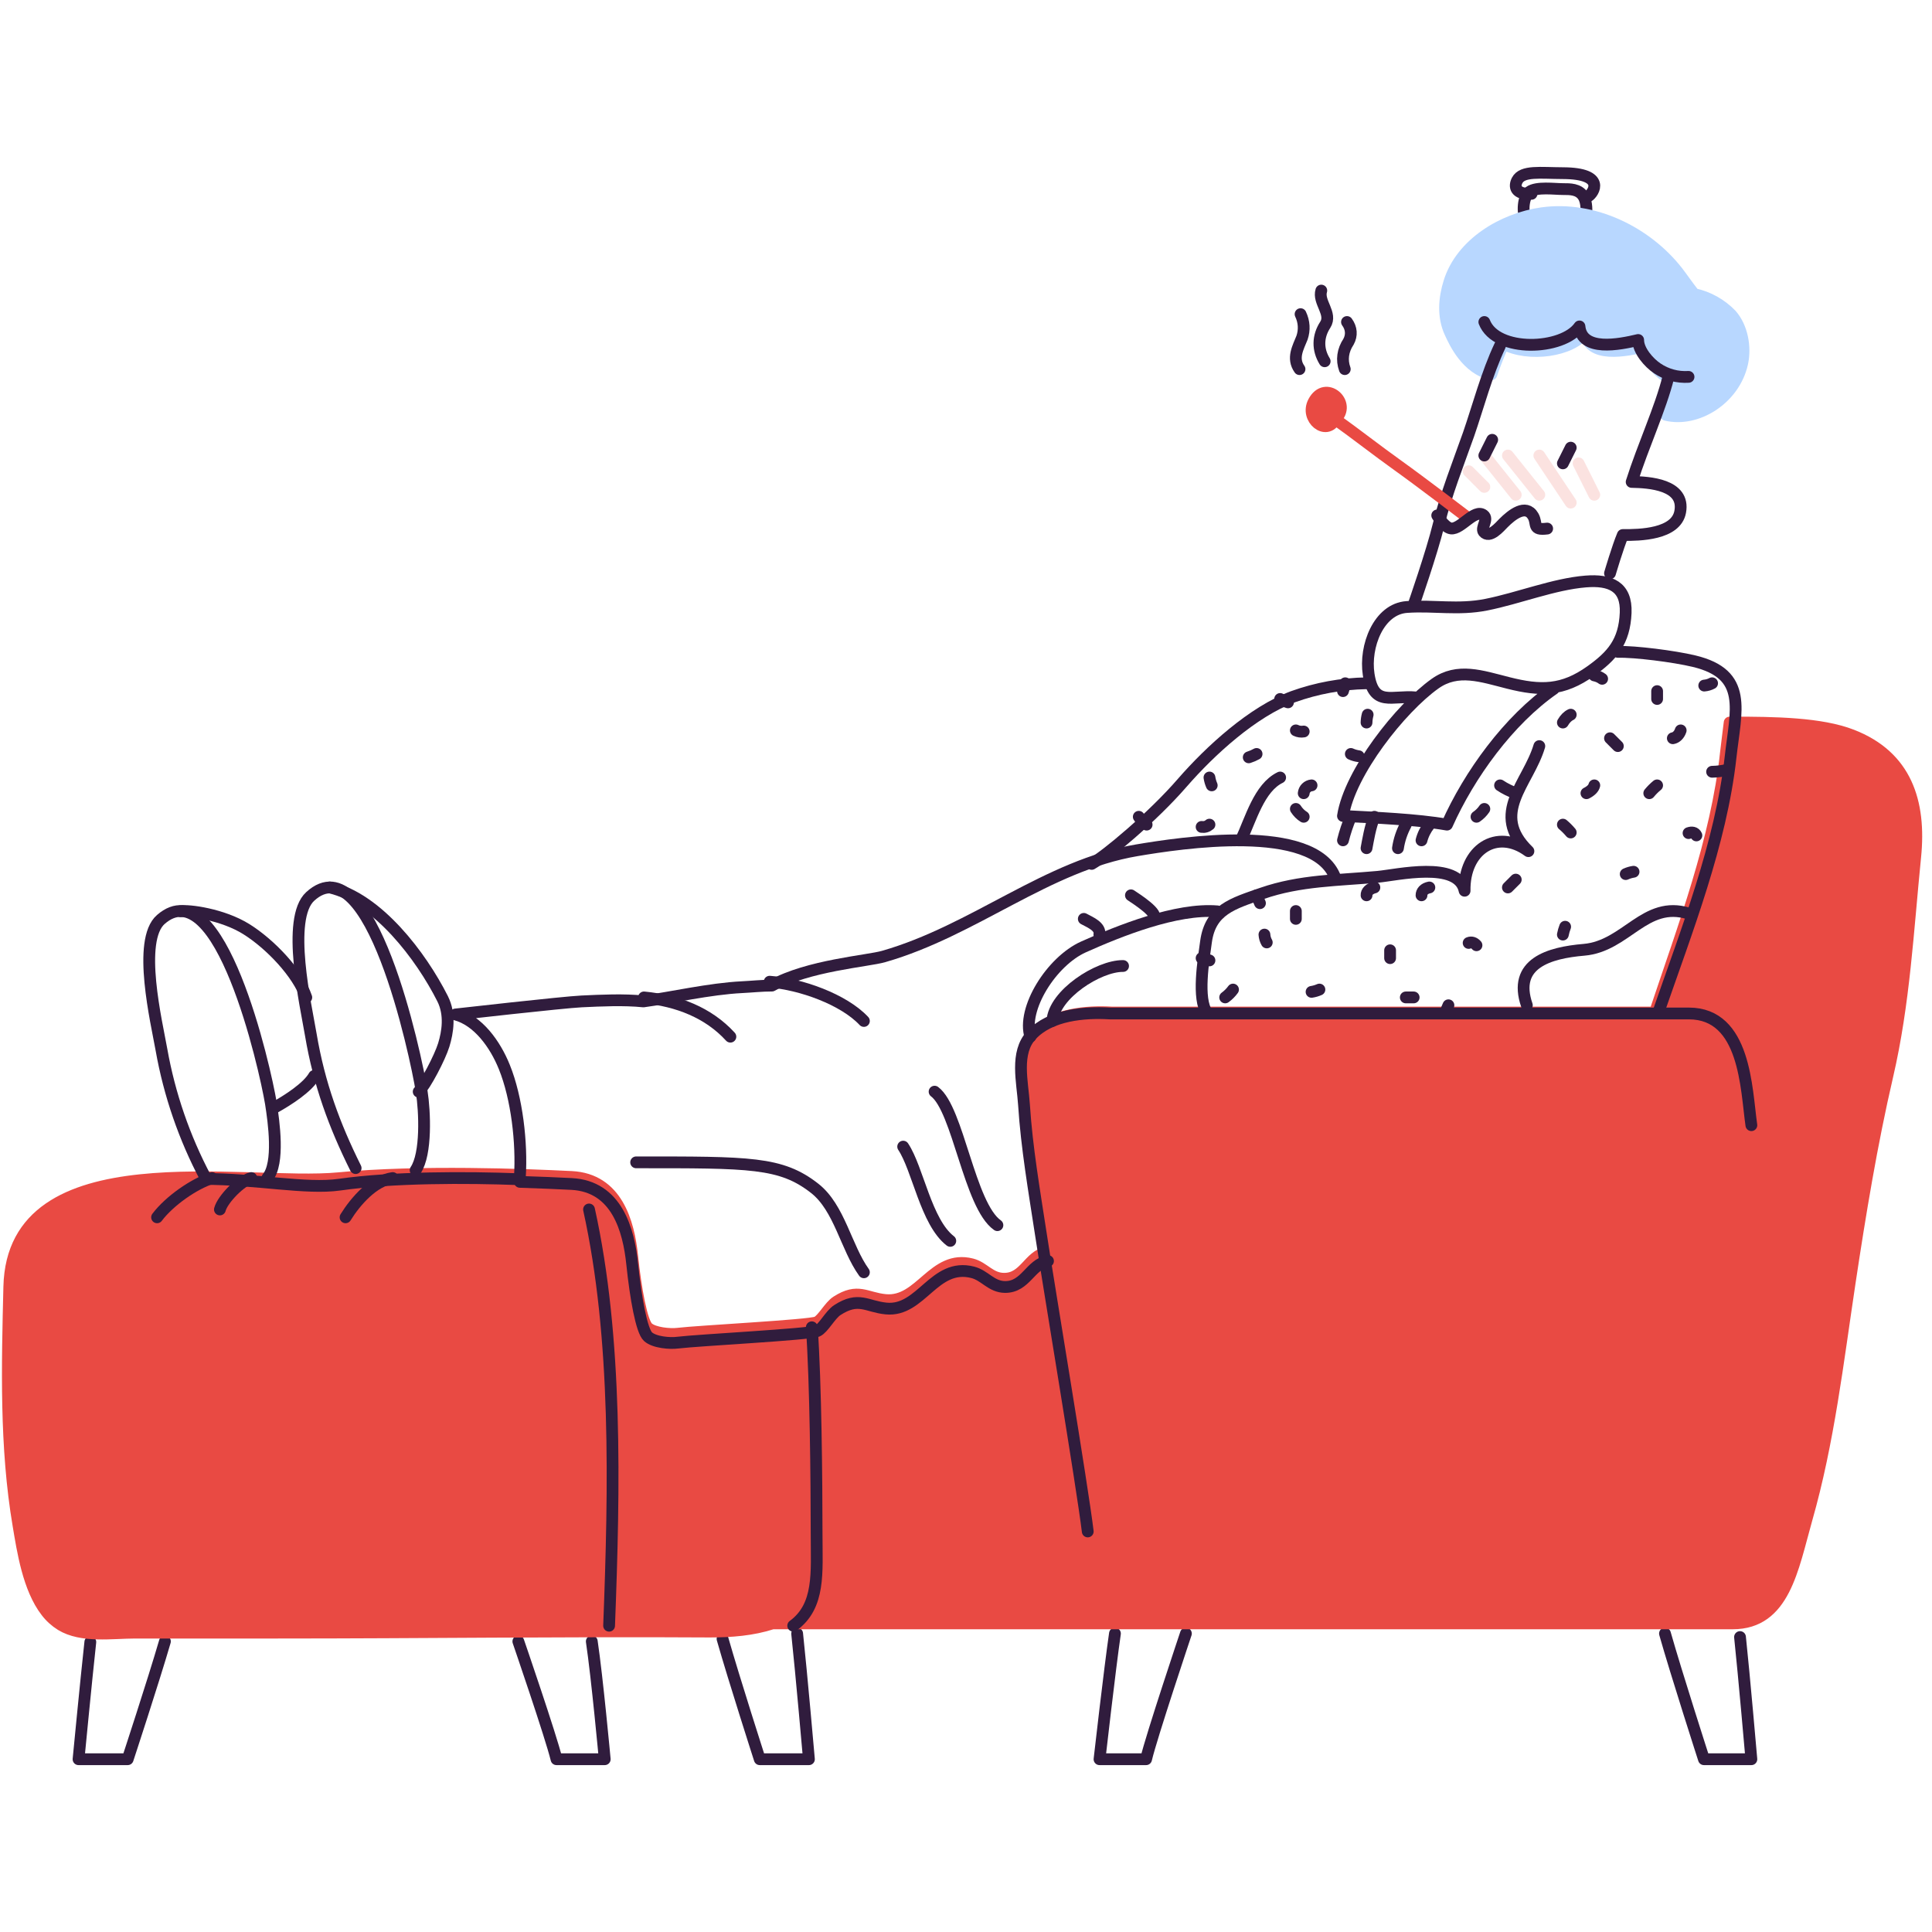 <svg width="246" height="246" viewBox="0 0 246 246" fill="none" xmlns="http://www.w3.org/2000/svg">
<path d="M194.35 28C193.751 27.157 193.948 24.985 194.737 24.423C195.669 23.756 197.921 24.077 199.022 24.077C199.89 24.077 200.998 24.053 201.604 24.989C202.117 25.787 201.985 27.106 201.985 27.106" stroke="#301C3D" stroke-width="1.5" stroke-linecap="round" stroke-linejoin="round"/>
<path d="M195.007 24.68C192.916 24.761 192.778 23.738 193.18 22.971C193.845 21.694 196.125 22.041 199.009 22.049C204.553 22.068 202.93 24.579 202.221 25" stroke="#301C3D" stroke-width="1.5" stroke-linecap="round" stroke-linejoin="round"/>
<path d="M220.437 40.088C219.154 38.753 217.505 37.833 215.701 37.445C214.88 36.409 214.089 35.251 213.59 34.611C209.655 29.572 202.906 26.231 196.319 27.153C191.333 27.861 186.074 31.034 184.546 35.913C183.891 37.997 183.713 40.305 184.644 42.331C185.223 43.596 186.74 46.933 189.895 47.664C190.343 46.34 190.857 45.039 191.435 43.767C194.598 45.489 200.197 44.72 201.88 42.244C202.195 45.672 207.048 44.678 209.542 44.065C209.542 45.47 210.922 47.112 212.035 47.873C212.478 48.171 212.952 48.418 213.45 48.609C213.113 49.942 212.644 51.359 212.114 52.818C215.984 53.777 220.816 50.86 221.837 46.228C222.284 44.16 221.811 41.654 220.437 40.088Z" fill="#B8D7FF" stroke="#B8D7FF" stroke-width="1.5" stroke-linecap="round" stroke-linejoin="round"/>
<path d="M158 107C159.271 104.307 160.321 100.301 163 99" stroke="#301C3D" stroke-width="1.5" stroke-linecap="round" stroke-linejoin="round"/>
<path d="M174 87C170.807 87.054 167.643 87.633 164.631 88.716C159.497 90.631 154.096 95.581 150.536 99.673C146.726 104.068 140.832 108.965 139 110" stroke="#301C3D" stroke-width="1.5" stroke-linecap="round" stroke-linejoin="round"/>
<path d="M21 209C19.515 214.096 16.258 224 16.258 224H10C10 224 10.966 213.963 11.501 209.078" stroke="#301C3D" stroke-width="1.5" stroke-linecap="round" stroke-linejoin="round"/>
<path d="M92 208.677C93.484 213.883 96.74 224 96.74 224H103C103 224 102.038 212.991 101.5 208" stroke="#301C3D" stroke-width="1.5" stroke-linecap="round" stroke-linejoin="round"/>
<path d="M75.352 209C76.033 213.545 77 224 77 224H70.858C70.158 221.095 66 209 66 209" stroke="#301C3D" stroke-width="1.5" stroke-linecap="round" stroke-linejoin="round"/>
<path d="M212 208C213.434 213.061 216.961 224 216.961 224H223C223 224 222.071 213.297 221.555 208.445" stroke="#301C3D" stroke-width="1.5" stroke-linecap="round" stroke-linejoin="round"/>
<path d="M141.965 208C141.307 212.514 140 224 140 224H145.931C146.607 221.115 151 208 151 208" stroke="#301C3D" stroke-width="1.5" stroke-linecap="round" stroke-linejoin="round"/>
<path d="M235.797 93.62C231.842 92.079 225.961 92 220.497 92H220.234C220.099 93.212 219.904 94.514 219.757 95.894C218.586 106.888 214.316 118.17 210.823 128.633V128.929H141.64C138.366 128.734 134.039 129.104 131.655 131.652C129.54 133.896 130.509 137.551 130.701 140.506C131.05 145.893 131.996 151.321 132.826 156.692L133.27 159.483C130.99 159.917 130.476 162.85 127.839 162.823C126.078 162.823 125.282 161.376 123.731 160.979C118.811 159.726 117.196 165.969 112.731 165.532C110.249 165.292 109.257 163.976 106.516 165.741C105.637 166.31 104.747 168.016 104.011 168.36C103.065 168.786 88.903 169.508 86.259 169.826C85.335 169.938 83.296 169.766 82.504 169.078C81.711 168.39 80.938 164.178 80.491 159.909C80.044 155.641 78.538 150.15 72.784 149.862C67.031 149.574 53.369 149.035 43.117 150.023C31.215 151.171 1.634 144.935 1.183 163.833C0.939 173.907 0.661 184.213 2.355 194.219C2.892 197.414 3.613 202.24 5.9 205.191C6.416 205.869 7.052 206.447 7.778 206.897C10.407 208.505 14.309 207.881 17.212 207.881H35.328C53.868 207.881 71.823 207.634 90.36 207.746C93.086 207.746 95.802 207.54 98.378 206.702H220.632C227.189 206.702 228.245 199.715 230.021 193.441C232.83 183.607 233.998 173.402 235.523 163.284C236.841 154.534 238.309 145.612 240.311 137.001C242.455 127.776 242.917 118.507 243.86 109.114C244.569 102.1 242.692 96.294 235.797 93.62Z" fill="#E94A43" stroke="#E94A43" stroke-width="1.5" stroke-linecap="round" stroke-linejoin="round"/>
<g opacity="0.4">
<path opacity="0.4" d="M187 60L189 62" stroke="#E94A43" stroke-width="1.5" stroke-linecap="round" stroke-linejoin="round"/>
<path opacity="0.4" d="M189 58L193 63" stroke="#E94A43" stroke-width="1.5" stroke-linecap="round" stroke-linejoin="round"/>
<path opacity="0.4" d="M192 58L196 63" stroke="#E94A43" stroke-width="1.5" stroke-linecap="round" stroke-linejoin="round"/>
<path opacity="0.4" d="M196 58L200 64" stroke="#E94A43" stroke-width="1.5" stroke-linecap="round" stroke-linejoin="round"/>
<path opacity="0.4" d="M201 59L203 63" stroke="#E94A43" stroke-width="1.5" stroke-linecap="round" stroke-linejoin="round"/>
</g>
<path d="M131.2 132C130.074 128.47 133.883 122.405 137.955 120.573C142.533 118.524 149.772 115.612 155 116.043" stroke="#301C3D" stroke-width="1.5" stroke-linecap="round" stroke-linejoin="round"/>
<path d="M170 111.818V111.716C167.337 104.679 150.199 107.348 144.764 108.264C133.294 110.198 124.047 118.484 112.514 121.789C110.48 122.376 102.905 122.925 98.288 125.495C97.003 125.495 95.73 125.635 94.491 125.696C90.382 125.896 85.391 127.047 81.929 127.509C79.413 127.255 76.577 127.391 74.053 127.509C71.741 127.615 58 129.171 58 129.171C60.866 129.928 63.047 132.956 64.215 135.859C65.82 139.819 66.475 145.52 66.196 149.866V150.486C68.833 150.566 71.127 150.672 72.765 150.755C78.535 151.047 80.046 156.6 80.494 160.923C80.942 165.246 81.688 169.459 82.513 170.201C83.338 170.943 85.349 171.087 86.28 170.958C88.916 170.636 103.135 169.906 104.084 169.474C104.838 169.137 105.715 167.411 106.597 166.824C109.346 165.038 110.341 166.37 112.83 166.612C117.309 167.055 118.929 160.737 123.863 162.005C125.418 162.407 126.217 163.86 127.984 163.872C130.62 163.872 131.155 161.006 133.441 160.567" stroke="#301C3D" stroke-width="1.5" stroke-linecap="round" stroke-linejoin="round"/>
<path d="M138.502 195C137.824 189.354 133.523 163.652 132.508 156.982C131.68 151.577 130.735 146.115 130.387 140.694C130.196 137.721 129.229 134.058 131.339 131.785C133.718 129.221 138.034 128.849 141.301 129.044H215.038C222.258 129.044 222.333 138.62 223 143.269" stroke="#301C3D" stroke-width="1.5" stroke-linecap="round" stroke-linejoin="round"/>
<path d="M211.123 129C214.73 118.58 219.139 107.368 220.349 96.431C221.017 90.414 222.634 85.844 215.696 84.184C213.136 83.57 208.137 82.941 206 83.004" stroke="#301C3D" stroke-width="1.5" stroke-linecap="round" stroke-linejoin="round"/>
<path d="M196 95C194.578 99.785 189.645 103.566 194.612 108.378C190.572 105.408 186.392 108.192 186.486 113.417C185.681 109.568 177.869 111.42 175.433 111.644C170.338 112.11 165.534 112.08 160.711 113.75C156.962 115.05 154.118 115.834 153.561 119.907C153.244 122.222 152.4 127.216 153.709 129" stroke="#301C3D" stroke-width="1.5" stroke-linecap="round" stroke-linejoin="round"/>
<path d="M207 111.297C207.322 111.151 207.658 111.052 208 111" stroke="#301C3D" stroke-width="1.5" stroke-linecap="round" stroke-linejoin="round"/>
<path d="M200 106C199.683 105.624 199.348 105.289 199 105" stroke="#301C3D" stroke-width="1.5" stroke-linecap="round" stroke-linejoin="round"/>
<path d="M202 101C202.563 100.718 202.912 100.369 203 100" stroke="#301C3D" stroke-width="1.5" stroke-linecap="round" stroke-linejoin="round"/>
<path d="M213 94C213.217 93.963 213.423 93.851 213.599 93.675C213.774 93.5 213.912 93.268 214 93" stroke="#301C3D" stroke-width="1.5" stroke-linecap="round" stroke-linejoin="round"/>
<path d="M211 89V88" stroke="#301C3D" stroke-width="1.5" stroke-linecap="round" stroke-linejoin="round"/>
<path d="M217 87.293C217.354 87.264 217.696 87.163 218 87" stroke="#301C3D" stroke-width="1.5" stroke-linecap="round" stroke-linejoin="round"/>
<path d="M215 106.078C215.433 105.924 215.831 105.987 216 106.374" stroke="#301C3D" stroke-width="1.5" stroke-linecap="round" stroke-linejoin="round"/>
<path d="M206 95L205 94" stroke="#301C3D" stroke-width="1.5" stroke-linecap="round" stroke-linejoin="round"/>
<path d="M194.413 128C192.567 122.652 197.251 121.312 201.686 120.936C207.07 120.476 209.443 114.599 215 116.312" stroke="#301C3D" stroke-width="1.5" stroke-linecap="round" stroke-linejoin="round"/>
<path d="M168 126C167.677 126.143 167.342 126.241 167 126.293" stroke="#301C3D" stroke-width="1.5" stroke-linecap="round" stroke-linejoin="round"/>
<path d="M161.297 120C161.124 119.7 161.022 119.356 161 119" stroke="#301C3D" stroke-width="1.5" stroke-linecap="round" stroke-linejoin="round"/>
<path d="M165 117V116" stroke="#301C3D" stroke-width="1.5" stroke-linecap="round" stroke-linejoin="round"/>
<path d="M177 121V122" stroke="#301C3D" stroke-width="1.5" stroke-linecap="round" stroke-linejoin="round"/>
<path d="M187 120.064C187.171 119.991 187.35 119.98 187.524 120.032C187.698 120.084 187.862 120.196 188 120.361" stroke="#301C3D" stroke-width="1.5" stroke-linecap="round" stroke-linejoin="round"/>
<path d="M192 113L193 112" stroke="#301C3D" stroke-width="1.5" stroke-linecap="round" stroke-linejoin="round"/>
<path d="M181 114C181 113.527 181.342 113.127 182 113" stroke="#301C3D" stroke-width="1.5" stroke-linecap="round" stroke-linejoin="round"/>
<path d="M143 123C139.876 122.97 134.198 126.613 134 130" stroke="#301C3D" stroke-width="1.5" stroke-linecap="round" stroke-linejoin="round"/>
<path d="M197.853 87.704C192.106 91.692 187.081 98.635 184.245 105C180.358 104.325 175.134 104.115 171 103.893C171.864 98.372 178.326 90.188 182.718 87.055C185.611 84.993 188.653 86.103 192.046 86.958C196.162 87.997 198.987 87.997 202.564 85.435C205.261 83.507 206.84 81.729 206.994 78.027C207.132 74.681 205.04 73.788 201.913 74.04C197.853 74.366 193.367 76.174 189.236 76.996C185.659 77.704 182.595 77.052 179.134 77.288C175.542 77.536 173.72 82.307 174.27 85.867C174.921 90.071 177.203 88.511 180.294 88.803" stroke="#301C3D" stroke-width="1.5" stroke-linecap="round" stroke-linejoin="round"/>
<path d="M182 105C181.523 105.607 181.184 106.285 181 107" stroke="#301C3D" stroke-width="1.5" stroke-linecap="round" stroke-linejoin="round"/>
<path d="M178 108C178.156 106.949 178.494 105.934 179 105" stroke="#301C3D" stroke-width="1.5" stroke-linecap="round" stroke-linejoin="round"/>
<path d="M175 104C174.457 105.27 174.179 107.069 174 108" stroke="#301C3D" stroke-width="1.5" stroke-linecap="round" stroke-linejoin="round"/>
<path d="M172 104C171.593 104.963 171.259 105.967 171 107" stroke="#301C3D" stroke-width="1.5" stroke-linecap="round" stroke-linejoin="round"/>
<path d="M26 150.112C32.647 150.112 38.965 151.447 43.228 150.843C50.026 149.874 59.467 149.896 66 150.145" stroke="#301C3D" stroke-width="1.5" stroke-linecap="round" stroke-linejoin="round"/>
<path d="M103.367 169C103.866 176.173 103.972 188.28 103.979 195.392C103.979 200.218 104.443 204.471 101 207" stroke="#301C3D" stroke-width="1.5" stroke-linecap="round" stroke-linejoin="round"/>
<path d="M77.556 207C78.233 189.401 78.615 170.335 75 154" stroke="#301C3D" stroke-width="1.5" stroke-linecap="round" stroke-linejoin="round"/>
<path d="M110 130C107.427 127.247 101.934 125.292 98 125" stroke="#301C3D" stroke-width="1.5" stroke-linecap="round" stroke-linejoin="round"/>
<path d="M20 155C21.569 152.914 24.706 150.733 27 150" stroke="#301C3D" stroke-width="1.5" stroke-linecap="round" stroke-linejoin="round"/>
<path d="M28 154C28.34 152.687 30.723 150.279 32 150" stroke="#301C3D" stroke-width="1.5" stroke-linecap="round" stroke-linejoin="round"/>
<path d="M81 148C95.498 148 99.443 147.943 103.741 151.316C106.889 153.785 107.734 158.848 110 162" stroke="#301C3D" stroke-width="1.5" stroke-linecap="round" stroke-linejoin="round"/>
<path d="M115 146C116.88 148.819 117.902 155.611 121 158" stroke="#301C3D" stroke-width="1.5" stroke-linecap="round" stroke-linejoin="round"/>
<path d="M119 139C122 141.243 123.433 153.497 127 156" stroke="#301C3D" stroke-width="1.5" stroke-linecap="round" stroke-linejoin="round"/>
<path d="M82 127C86.272 127.414 90.2 128.938 93 132" stroke="#301C3D" stroke-width="1.5" stroke-linecap="round" stroke-linejoin="round"/>
<path d="M44 155C45.269 152.945 47.576 150.324 50 150" stroke="#301C3D" stroke-width="1.5" stroke-linecap="round" stroke-linejoin="round"/>
<path d="M212.434 48C211.43 52.022 209.202 56.804 207.757 61.364C209.952 61.401 214.593 61.673 213.937 65.176C213.401 68.049 208.797 68.141 206.63 68.123C206.003 69.596 205 73 205 73" stroke="#301C3D" stroke-width="1.5" stroke-linecap="round" stroke-linejoin="round"/>
<path d="M180 77C180 77 182.319 70.357 183.183 66.798C184.135 62.874 185.643 59.123 186.991 55.309C188.182 51.877 189.309 47.567 191 44" stroke="#301C3D" stroke-width="1.5" stroke-linecap="round" stroke-linejoin="round"/>
<path d="M189 41C190.524 44.945 199 44.613 201.114 41.564C201.421 44.815 206.155 43.872 208.587 43.291C208.587 44.624 209.934 46.181 211.018 46.903C212.183 47.695 213.586 48.077 215 47.987" stroke="#301C3D" stroke-width="1.5" stroke-linecap="round" stroke-linejoin="round"/>
<path d="M189 58L190 56" stroke="#301C3D" stroke-width="1.5" stroke-linecap="round" stroke-linejoin="round"/>
<path d="M138 117C138.883 117.473 140.161 117.99 139.983 119" stroke="#301C3D" stroke-width="1.5" stroke-linecap="round" stroke-linejoin="round"/>
<path d="M144 114C144.744 114.497 147.714 116.394 146.841 117" stroke="#301C3D" stroke-width="1.5" stroke-linecap="round" stroke-linejoin="round"/>
<path d="M199 59L200 57" stroke="#301C3D" stroke-width="1.5" stroke-linecap="round" stroke-linejoin="round"/>
<path d="M187 66C187 66 180.896 61.34 177.978 59.256C175.299 57.344 172.673 55.275 170.021 53.382C168.884 55.548 166.152 53.333 167.259 51.19C168.752 48.296 172.234 51.336 170.021 53.382" fill="#E94A43"/>
<path d="M187 66C187 66 180.896 61.34 177.978 59.256C175.299 57.344 172.673 55.275 170.021 53.382C168.884 55.548 166.152 53.333 167.259 51.19C168.752 48.296 172.234 51.336 170.021 53.382" stroke="#E94A43" stroke-width="1.5" stroke-linecap="round" stroke-linejoin="round"/>
<path d="M183 65.629C183 65.629 183.916 67.186 184.763 67.288C186.029 67.427 187.758 64.733 188.894 65.592C189.574 66.101 188.514 67.203 188.913 67.719C189.673 68.628 190.954 67.081 191.448 66.589C192.463 65.571 194.279 64.106 195.214 65.717C195.792 66.718 195.043 67.549 197 67.302" stroke="#301C3D" stroke-width="1.5" stroke-linecap="round" stroke-linejoin="round"/>
<path d="M168.67 46C168.216 45.263 167.988 44.471 168 43.673C168.013 42.874 168.266 42.086 168.743 41.356C169.662 39.923 167.786 38.471 168.239 37" stroke="#301C3D" stroke-width="1.5" stroke-linecap="round" stroke-linejoin="round"/>
<path d="M171.229 47C170.806 45.835 170.972 44.613 171.704 43.514C171.928 43.107 172.027 42.676 171.994 42.245C171.961 41.813 171.796 41.39 171.51 41" stroke="#301C3D" stroke-width="1.5" stroke-linecap="round" stroke-linejoin="round"/>
<path d="M165.466 47C164.473 45.612 165.304 44.224 165.784 43.004C166.125 42.01 166.061 40.969 165.6 40" stroke="#301C3D" stroke-width="1.5" stroke-linecap="round" stroke-linejoin="round"/>
<path d="M199 92C199.279 91.521 199.623 91.177 200 91" stroke="#301C3D" stroke-width="1.5" stroke-linecap="round" stroke-linejoin="round"/>
<path d="M203 86C203.381 86.076 203.727 86.225 204 86.432" stroke="#301C3D" stroke-width="1.5" stroke-linecap="round" stroke-linejoin="round"/>
<path d="M210 101C210.317 100.616 210.652 100.282 211 100" stroke="#301C3D" stroke-width="1.5" stroke-linecap="round" stroke-linejoin="round"/>
<path d="M191 100C191.604 100.405 192.277 100.741 193 101" stroke="#301C3D" stroke-width="1.5" stroke-linecap="round" stroke-linejoin="round"/>
<path d="M188 104C188.393 103.732 188.732 103.393 189 103" stroke="#301C3D" stroke-width="1.5" stroke-linecap="round" stroke-linejoin="round"/>
<path d="M165 103C165.271 103.42 165.612 103.762 166 104" stroke="#301C3D" stroke-width="1.5" stroke-linecap="round" stroke-linejoin="round"/>
<path d="M166 101C166.027 100.743 166.141 100.503 166.323 100.321C166.506 100.139 166.745 100.026 167 100" stroke="#301C3D" stroke-width="1.5" stroke-linecap="round" stroke-linejoin="round"/>
<path d="M172 96C172.305 96.141 172.644 96.24 173 96.289" stroke="#301C3D" stroke-width="1.5" stroke-linecap="round" stroke-linejoin="round"/>
<path d="M174 92C174.008 91.658 174.056 91.32 174.143 91" stroke="#301C3D" stroke-width="1.5" stroke-linecap="round" stroke-linejoin="round"/>
<path d="M171 88C171.105 87.655 171.21 87.326 171.289 87" stroke="#301C3D" stroke-width="1.5" stroke-linecap="round" stroke-linejoin="round"/>
<path d="M163 89C163.292 89.173 163.629 89.319 164 89.431" stroke="#301C3D" stroke-width="1.5" stroke-linecap="round" stroke-linejoin="round"/>
<path d="M159 96.431C159.365 96.314 159.702 96.169 160 96" stroke="#301C3D" stroke-width="1.5" stroke-linecap="round" stroke-linejoin="round"/>
<path d="M165 93C165.302 93.151 165.658 93.202 166 93.143" stroke="#301C3D" stroke-width="1.5" stroke-linecap="round" stroke-linejoin="round"/>
<path d="M218 98.267C218.675 98.257 219.346 98.168 220 98" stroke="#301C3D" stroke-width="1.5" stroke-linecap="round" stroke-linejoin="round"/>
<path d="M199 119C199.07 118.645 199.167 118.309 199.289 118" stroke="#301C3D" stroke-width="1.5" stroke-linecap="round" stroke-linejoin="round"/>
<path d="M184.428 128L184 129" stroke="#301C3D" stroke-width="1.5" stroke-linecap="round" stroke-linejoin="round"/>
<path d="M180 127H179" stroke="#301C3D" stroke-width="1.5" stroke-linecap="round" stroke-linejoin="round"/>
<path d="M174.002 114C173.987 113.784 174.076 113.571 174.256 113.391C174.435 113.212 174.696 113.075 175 113" stroke="#301C3D" stroke-width="1.5" stroke-linecap="round" stroke-linejoin="round"/>
<path d="M160.431 115L160 114" stroke="#301C3D" stroke-width="1.5" stroke-linecap="round" stroke-linejoin="round"/>
<path d="M157 126C156.73 126.374 156.393 126.711 156 127" stroke="#301C3D" stroke-width="1.5" stroke-linecap="round" stroke-linejoin="round"/>
<path d="M153 122C153.338 122.056 153.673 122.153 154 122.289" stroke="#301C3D" stroke-width="1.5" stroke-linecap="round" stroke-linejoin="round"/>
<path d="M146 105C145.601 104.74 145.261 104.399 145 104" stroke="#301C3D" stroke-width="1.5" stroke-linecap="round" stroke-linejoin="round"/>
<path d="M153 105.289C153.178 105.316 153.359 105.305 153.531 105.255C153.704 105.205 153.864 105.118 154 105" stroke="#301C3D" stroke-width="1.5" stroke-linecap="round" stroke-linejoin="round"/>
<path d="M154.289 100C154.151 99.685 154.054 99.348 154 99" stroke="#301C3D" stroke-width="1.5" stroke-linecap="round" stroke-linejoin="round"/>
<path d="M45.283 148.733C42.596 143.338 40.637 138.055 39.576 131.752C38.957 128.085 36.406 116.97 39.501 114.141C47.125 107.178 52.934 134.162 53.696 139.008C54.092 141.511 54.326 146.916 52.922 149" stroke="#301C3D" stroke-width="1.5" stroke-linecap="round" stroke-linejoin="round"/>
<path d="M26.188 150C23.47 144.873 21.57 139.355 20.556 133.644C19.945 130.195 17.427 119.735 20.481 117.073C28.002 110.524 33.734 135.904 34.491 140.469C34.863 142.826 35.608 148.104 34.059 149.967" stroke="#301C3D" stroke-width="1.5" stroke-linecap="round" stroke-linejoin="round"/>
<path d="M39 127C37.97 123.952 34.446 120.235 31.384 118.317C28.322 116.399 23.983 115.857 23 116.03" stroke="#301C3D" stroke-width="1.5" stroke-linecap="round" stroke-linejoin="round"/>
<path d="M35 141C36.68 140.065 39.176 138.455 40 137" stroke="#301C3D" stroke-width="1.5" stroke-linecap="round" stroke-linejoin="round"/>
<path d="M42 113C48.095 114.414 53.611 121.729 56.35 127.152C57.382 129.194 56.99 131.453 56.507 133.042C56.024 134.632 54.106 138.297 53.311 139" stroke="#301C3D" stroke-width="1.5" stroke-linecap="round" stroke-linejoin="round"/>
</svg>
